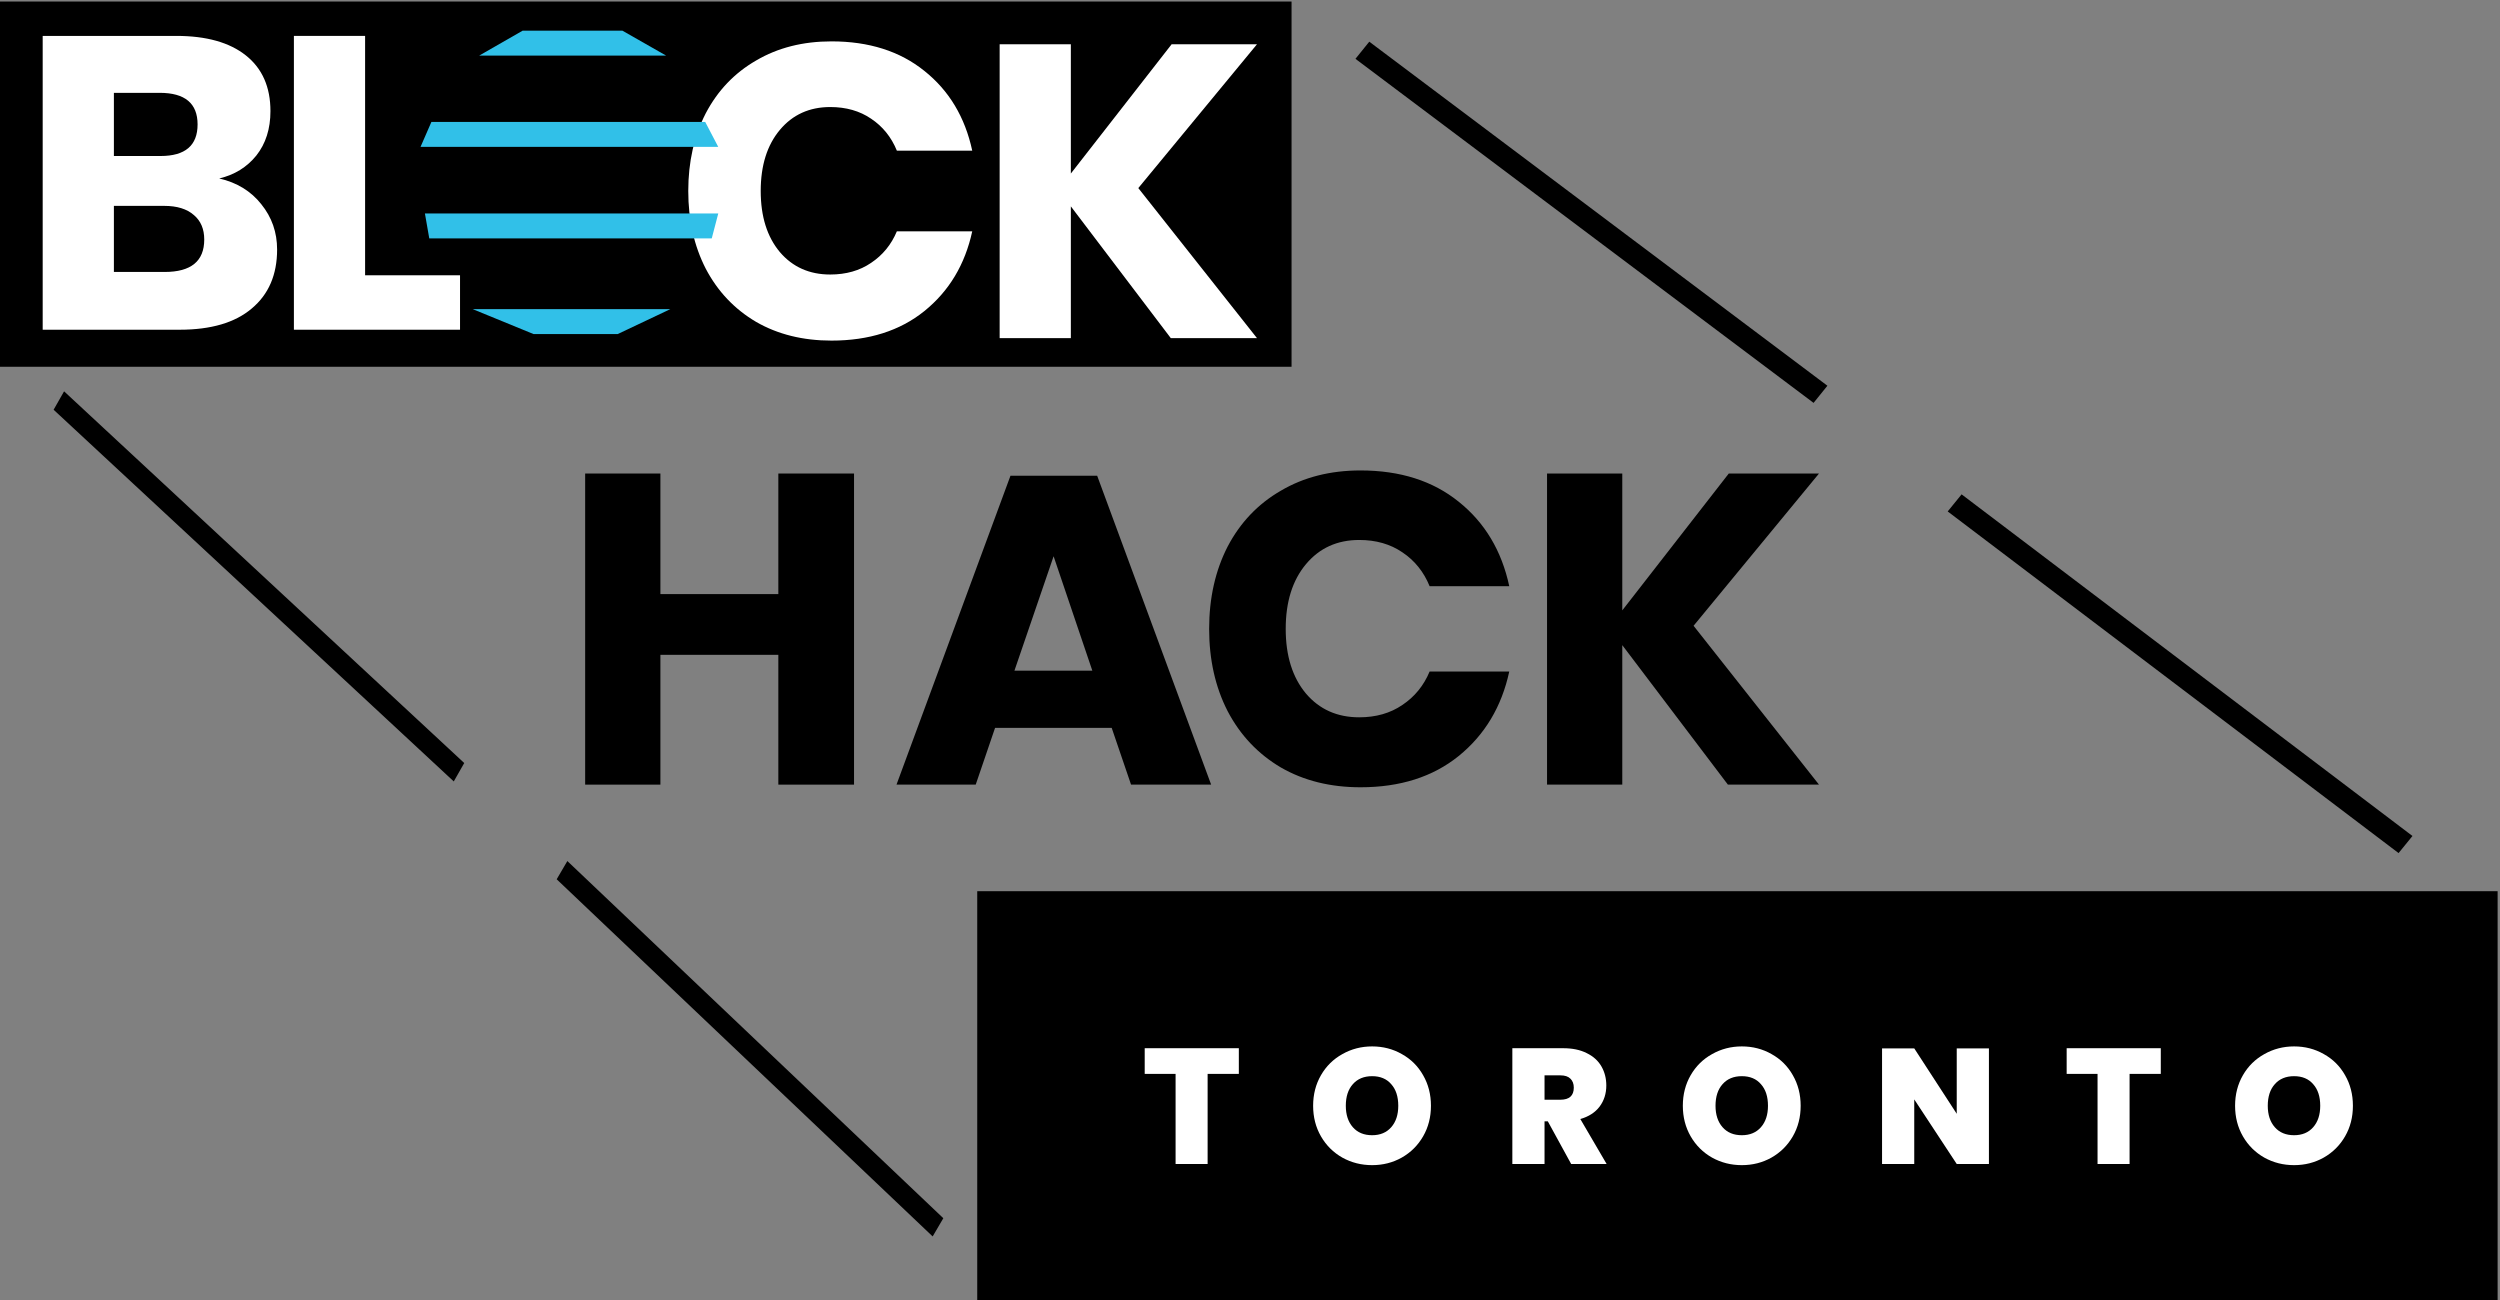 <svg width="571" height="297" viewBox="0 0 571 297" version="1.1" xmlns="http://www.w3.org/2000/svg" xmlns:xlink="http://www.w3.org/1999/xlink">
<rect x="0" y="0" width="571" height="297" fill="#808080" stroke="none"/>
<title>Lockup1</title>
<desc>Created using Figma</desc>
<g id="Canvas" transform="matrix(0.5 0 0 0.5 22046.5 -17930.5)">
<g id="Lockup1">
<g id="Lockup1">
<g id="HACK">
<use xlink:href="#path0_fill" transform="translate(-43825.7 36075.9)"/>
<use xlink:href="#path1_fill" transform="translate(-43825.7 36075.9)"/>
<use xlink:href="#path2_fill" transform="translate(-43825.7 36075.9)"/>
<use xlink:href="#path3_fill" transform="translate(-43825.7 36075.9)"/>
</g>
<g id="Group 62">
<g id="Rectangle 2.195">
<use xlink:href="#path4_fill" transform="translate(-44093 35861.7)"/>
<mask id="mask0_outline_ins">
<use xlink:href="#path4_fill" fill="white" transform="translate(-44093 35861.7)"/>
</mask>
<g mask="url(#mask0_outline_ins)">
<use xlink:href="#path5_stroke_2x" transform="translate(-44093 35861.7)"/>
</g>
</g>
<g id="BL">
<use xlink:href="#path6_fill" transform="translate(-44073.5 35877.4)" fill="#FFFFFF"/>
<use xlink:href="#path7_fill" transform="translate(-44073.5 35877.4)" fill="#FFFFFF"/>
</g>
<g id="CK">
<use xlink:href="#path8_fill" transform="translate(-43778.6 35879.9)" fill="#FFFFFF"/>
<use xlink:href="#path9_fill" transform="translate(-43778.6 35879.9)" fill="#FFFFFF"/>
</g>
<g id="Group 43.20">
<g id="Rectangle 2.141">
<use xlink:href="#path10_fill" transform="translate(-43874.1 35875)" fill="#31C0E8"/>
</g>
<g id="Rectangle 2.142">
<use xlink:href="#path11_fill" transform="translate(-43900.9 35916.7)" fill="#31C0E8"/>
</g>
<g id="Rectangle 2.143">
<use xlink:href="#path12_fill" transform="translate(-43898.9 35958.5)" fill="#31C0E8"/>
</g>
<g id="Rectangle 2.144">
<use xlink:href="#path13_fill" transform="translate(-43877.1 36002.2)" fill="#31C0E8"/>
</g>
</g>
</g>
<g id="Rectangle 2.196">
<use xlink:href="#path14_fill" transform="translate(-43646.6 36268.1)"/>
</g>
<g id="TORONTO">
<use xlink:href="#path15_fill" transform="translate(-43570.1 36339)" fill="#FFFFFF"/>
<use xlink:href="#path16_fill" transform="translate(-43570.1 36339)" fill="#FFFFFF"/>
<use xlink:href="#path17_fill" transform="translate(-43570.1 36339)" fill="#FFFFFF"/>
<use xlink:href="#path18_fill" transform="translate(-43570.1 36339)" fill="#FFFFFF"/>
<use xlink:href="#path19_fill" transform="translate(-43570.1 36339)" fill="#FFFFFF"/>
<use xlink:href="#path20_fill" transform="translate(-43570.1 36339)" fill="#FFFFFF"/>
<use xlink:href="#path21_fill" transform="translate(-43570.1 36339)" fill="#FFFFFF"/>
</g>
<g id="Group 60.2">
<g id="Line">
<use xlink:href="#path22_stroke" transform="matrix(-0.813 -0.582 -0.372 0.928 -43652 36390.4)"/>
</g>
<g id="Line">
<use xlink:href="#path23_stroke" transform="matrix(-0.813 -0.582 -0.372 0.928 -43871.2 36183.5)"/>
</g>
</g>
<g id="Group 61.2">
<g id="Line">
<use xlink:href="#path24_stroke" transform="matrix(-0.89 -0.456 -0.488 0.873 -43239.7 36002.3)"/>
</g>
<g id="Line">
<use xlink:href="#path25_stroke" transform="matrix(-0.89 -0.456 -0.488 0.873 -42972.2 36207.5)"/>
</g>
</g>
</g>
</g>
</g>
<defs>
<path id="path0_fill" d="M 122.821 1.407L 122.821 143.521L 88.246 143.521L 88.246 84.223L 34.374 84.223L 34.374 143.521L 0 143.521L 0 1.407L 34.374 1.407L 34.374 56.484L 88.246 56.484L 88.246 1.407L 122.821 1.407Z"/>
<path id="path1_fill" d="M 240.519 117.59L 187.249 117.59L 178.405 143.521L 142.222 143.521L 194.285 2.412L 233.885 2.412L 285.948 143.521L 249.363 143.521L 240.519 117.59ZM 231.674 91.459L 213.985 39.197L 196.094 91.459L 231.674 91.459Z"/>
<path id="path2_fill" d="M 354.187 0C 372.278 0 387.221 4.757 399.014 14.272C 410.94 23.786 418.646 36.651 422.13 52.865L 385.746 52.865C 383.066 46.299 378.912 41.14 373.283 37.388C 367.789 33.636 361.223 31.759 353.584 31.759C 343.533 31.759 335.425 35.445 329.261 42.815C 323.096 50.185 320.014 60.035 320.014 72.363C 320.014 84.692 323.096 94.541 329.261 101.912C 335.425 109.148 343.533 112.766 353.584 112.766C 361.223 112.766 367.789 110.89 373.283 107.138C 378.912 103.386 383.066 98.293 385.746 91.861L 422.13 91.861C 418.646 107.942 410.94 120.806 399.014 130.455C 387.221 139.969 372.278 144.727 354.187 144.727C 340.384 144.727 328.256 141.711 317.803 135.681C 307.35 129.517 299.243 120.94 293.48 109.952C 287.852 98.963 285.037 86.434 285.037 72.363C 285.037 58.293 287.852 45.763 293.48 34.775C 299.243 23.786 307.35 15.277 317.803 9.246C 328.256 3.082 340.384 0 354.187 0Z"/>
<path id="path3_fill" d="M 506.323 70.956L 563.613 143.521L 522.002 143.521L 473.758 79.801L 473.758 143.521L 439.385 143.521L 439.385 1.407L 473.758 1.407L 473.758 63.921L 522.404 1.407L 563.613 1.407L 506.323 70.956Z"/>
<path id="path4_fill" d="M 0 0L 589.982 0L 589.982 166.838L 0 166.838L 0 0Z"/>
<path id="path5_stroke_2x" d="M 0 0L 0 -2L -2 -2L -2 0L 0 0ZM 589.982 0L 591.982 0L 591.982 -2L 589.982 -2L 589.982 0ZM 589.982 166.838L 589.982 168.838L 591.982 168.838L 591.982 166.838L 589.982 166.838ZM 0 166.838L -2 166.838L -2 168.838L 0 168.838L 0 166.838ZM 0 2L 589.982 2L 589.982 -2L 0 -2L 0 2ZM 587.982 0L 587.982 166.838L 591.982 166.838L 591.982 0L 587.982 0ZM 589.982 164.838L 0 164.838L 0 168.838L 589.982 168.838L 589.982 164.838ZM 2 166.838L 2 0L -2 0L -2 166.838L 2 166.838Z"/>
<path id="path6_fill" d="M 80.646 65.116C 88.761 67.014 95.164 70.938 99.856 76.886C 104.674 82.834 107.084 89.732 107.084 97.579C 107.084 109.096 103.216 118.082 95.481 124.536C 87.873 130.991 76.905 134.218 62.576 134.218L 0 134.218L 0 0L 61.055 0C 74.749 0 85.337 2.974 92.819 8.923C 100.3 14.871 104.04 23.351 104.04 34.361C 104.04 42.461 101.885 49.232 97.573 54.675C 93.262 59.99 87.62 63.471 80.646 65.116ZM 32.525 54.864L 53.827 54.864C 65.112 54.864 70.755 50.055 70.755 40.436C 70.755 30.818 64.986 26.008 53.447 26.008L 32.525 26.008L 32.525 54.864ZM 55.729 107.83C 67.775 107.83 73.798 102.894 73.798 93.022C 73.798 88.213 72.213 84.48 69.043 81.822C 65.873 79.037 61.372 77.645 55.539 77.645L 32.525 77.645L 32.525 107.83L 55.729 107.83Z"/>
<path id="path7_fill" d="M 147.277 109.349L 190.643 109.349L 190.643 134.218L 114.753 134.218L 114.753 0L 147.277 0L 147.277 109.349Z"/>
<path id="path8_fill" d="M 65.429 0C 82.548 0 96.686 4.493 107.844 13.479C 119.13 22.465 126.421 34.614 129.718 49.928L 95.291 49.928C 92.755 43.727 88.824 38.854 83.499 35.311C 78.3 31.767 72.087 29.995 64.859 29.995C 55.349 29.995 47.677 33.475 41.844 40.436C 36.011 47.397 33.095 56.699 33.095 68.343C 33.095 79.987 36.011 89.289 41.844 96.25C 47.677 103.084 55.349 106.501 64.859 106.501C 72.087 106.501 78.3 104.729 83.499 101.186C 88.824 97.642 92.755 92.833 95.291 86.758L 129.718 86.758C 126.421 101.945 119.13 114.095 107.844 123.207C 96.686 132.193 82.548 136.686 65.429 136.686C 52.369 136.686 40.893 133.839 31.003 128.143C 21.112 122.321 13.441 114.222 7.988 103.844C 2.663 93.466 0 81.632 0 68.343C 0 55.054 2.663 43.221 7.988 32.843C 13.441 22.465 21.112 14.428 31.003 8.733C 40.893 2.911 52.369 0 65.429 0Z"/>
<path id="path9_fill" d="M 205.577 67.014L 259.784 135.547L 220.413 135.547L 174.764 75.367L 174.764 135.547L 142.24 135.547L 142.24 1.329L 174.764 1.329L 174.764 60.37L 220.793 1.329L 259.784 1.329L 205.577 67.014Z"/>
<path id="path10_fill" d="M 19.853 0L 65.404 0L 85.369 11.39L 0 11.39L 19.853 0Z"/>
<path id="path11_fill" d="M 4.963 0L 130.038 0L 135.994 11.39L 0 11.39L 4.963 0Z"/>
<path id="path12_fill" d="M 0 0L 134.009 0L 131.031 11.39L 1.985 11.39L 0 0Z"/>
<path id="path13_fill" d="M 0 0L 90.332 0L 66.284 11.39L 27.794 11.39L 0 0Z"/>
<path id="path14_fill" d="M 0 0L 694.51 0L 694.51 186.938L 0 186.938L 0 0Z"/>
<path id="path15_fill" d="M 42.998 0.822L 42.998 12.551L 28.74 12.551L 28.74 53.715L 14.108 53.715L 14.108 12.551L 0 12.551L 0 0.822L 42.998 0.822Z"/>
<path id="path16_fill" d="M 103.885 0C 108.861 0 113.39 1.17 117.471 3.511C 121.601 5.802 124.836 9.015 127.175 13.149C 129.564 17.282 130.758 21.939 130.758 27.119C 130.758 32.299 129.564 36.956 127.175 41.09C 124.786 45.224 121.527 48.461 117.396 50.802C 113.316 53.093 108.812 54.238 103.885 54.238C 98.958 54.238 94.43 53.093 90.299 50.802C 86.168 48.461 82.909 45.224 80.52 41.09C 78.131 36.956 76.937 32.299 76.937 27.119C 76.937 21.939 78.131 17.282 80.52 13.149C 82.909 9.015 86.168 5.802 90.299 3.511C 94.43 1.17 98.958 0 103.885 0ZM 103.885 13.597C 100.153 13.597 97.216 14.817 95.076 17.258C 92.936 19.648 91.867 22.936 91.867 27.119C 91.867 31.203 92.936 34.465 95.076 36.906C 97.216 39.346 100.153 40.567 103.885 40.567C 107.568 40.567 110.479 39.346 112.619 36.906C 114.759 34.465 115.829 31.203 115.829 27.119C 115.829 22.936 114.759 19.648 112.619 17.258C 110.529 14.817 107.617 13.597 103.885 13.597Z"/>
<path id="path17_fill" d="M 194.811 53.715L 184.137 34.217L 182.644 34.217L 182.644 53.715L 167.938 53.715L 167.938 0.822L 191.154 0.822C 195.384 0.822 198.967 1.569 201.903 3.063C 204.889 4.507 207.128 6.525 208.621 9.114C 210.114 11.704 210.861 14.618 210.861 17.855C 210.861 21.541 209.841 24.753 207.8 27.493C 205.76 30.182 202.824 32.075 198.992 33.17L 211.01 53.715L 194.811 53.715ZM 182.644 24.355L 189.885 24.355C 193.965 24.355 196.006 22.512 196.006 18.826C 196.006 17.083 195.483 15.714 194.438 14.718C 193.443 13.721 191.925 13.223 189.885 13.223L 182.644 13.223L 182.644 24.355Z"/>
<path id="path18_fill" d="M 272.768 0C 277.745 0 282.273 1.17 286.354 3.511C 290.485 5.802 293.72 9.015 296.059 13.149C 298.447 17.282 299.642 21.939 299.642 27.119C 299.642 32.299 298.447 36.956 296.059 41.09C 293.67 45.224 290.41 48.461 286.28 50.802C 282.199 53.093 277.695 54.238 272.768 54.238C 267.841 54.238 263.313 53.093 259.182 50.802C 255.052 48.461 251.792 45.224 249.403 41.09C 247.015 36.956 245.82 32.299 245.82 27.119C 245.82 21.939 247.015 17.282 249.403 13.149C 251.792 9.015 255.052 5.802 259.182 3.511C 263.313 1.17 267.841 0 272.768 0ZM 272.768 13.597C 269.036 13.597 266.1 14.817 263.96 17.258C 261.82 19.648 260.75 22.936 260.75 27.119C 260.75 31.203 261.82 34.465 263.96 36.906C 266.1 39.346 269.036 40.567 272.768 40.567C 276.451 40.567 279.362 39.346 281.502 36.906C 283.642 34.465 284.712 31.203 284.712 27.119C 284.712 22.936 283.642 19.648 281.502 17.258C 279.412 14.817 276.501 13.597 272.768 13.597Z"/>
<path id="path19_fill" d="M 385.641 53.715L 370.936 53.715L 351.527 24.206L 351.527 53.715L 336.821 53.715L 336.821 0.897L 351.527 0.897L 370.936 30.78L 370.936 0.897L 385.641 0.897L 385.641 53.715Z"/>
<path id="path20_fill" d="M 464.149 0.822L 464.149 12.551L 449.891 12.551L 449.891 53.715L 435.26 53.715L 435.26 12.551L 421.151 12.551L 421.151 0.822L 464.149 0.822Z"/>
<path id="path21_fill" d="M 525.036 0C 530.013 0 534.541 1.17 538.622 3.511C 542.753 5.802 545.987 9.015 548.326 13.149C 550.715 17.282 551.91 21.939 551.91 27.119C 551.91 32.299 550.715 36.956 548.326 41.09C 545.938 45.224 542.678 48.461 538.547 50.802C 534.467 53.093 529.963 54.238 525.036 54.238C 520.109 54.238 515.581 53.093 511.45 50.802C 507.32 48.461 504.06 45.224 501.671 41.09C 499.282 36.956 498.088 32.299 498.088 27.119C 498.088 21.939 499.282 17.282 501.671 13.149C 504.06 9.015 507.32 5.802 511.45 3.511C 515.581 1.17 520.109 0 525.036 0ZM 525.036 13.597C 521.304 13.597 518.367 14.817 516.228 17.258C 514.088 19.648 513.018 22.936 513.018 27.119C 513.018 31.203 514.088 34.465 516.228 36.906C 518.367 39.346 521.304 40.567 525.036 40.567C 528.719 40.567 531.63 39.346 533.77 36.906C 535.91 34.465 536.98 31.203 536.98 27.119C 536.98 22.936 535.91 19.648 533.77 17.258C 531.68 14.817 528.768 13.597 525.036 13.597Z"/>
<path id="path22_stroke" d="M 0.735 38.613L 227.389 4.946L 225.92 -4.946L -0.735 28.722L 0.735 38.613Z"/>
<path id="path23_stroke" d="M 0.674 37.556L 240.427 4.954L 239.079 -4.954L -0.674 27.647L 0.674 37.556Z"/>
<path id="path24_stroke" d="M 0.844 49.397L 260.365 4.928L 258.676 -4.928L -0.844 39.541L 0.844 49.397Z"/>
<path id="path25_stroke" d="M 0.865 49.922L 256.952 4.925L 255.221 -4.925L -0.865 40.073L 0.865 49.922Z"/>
</defs>
</svg>

